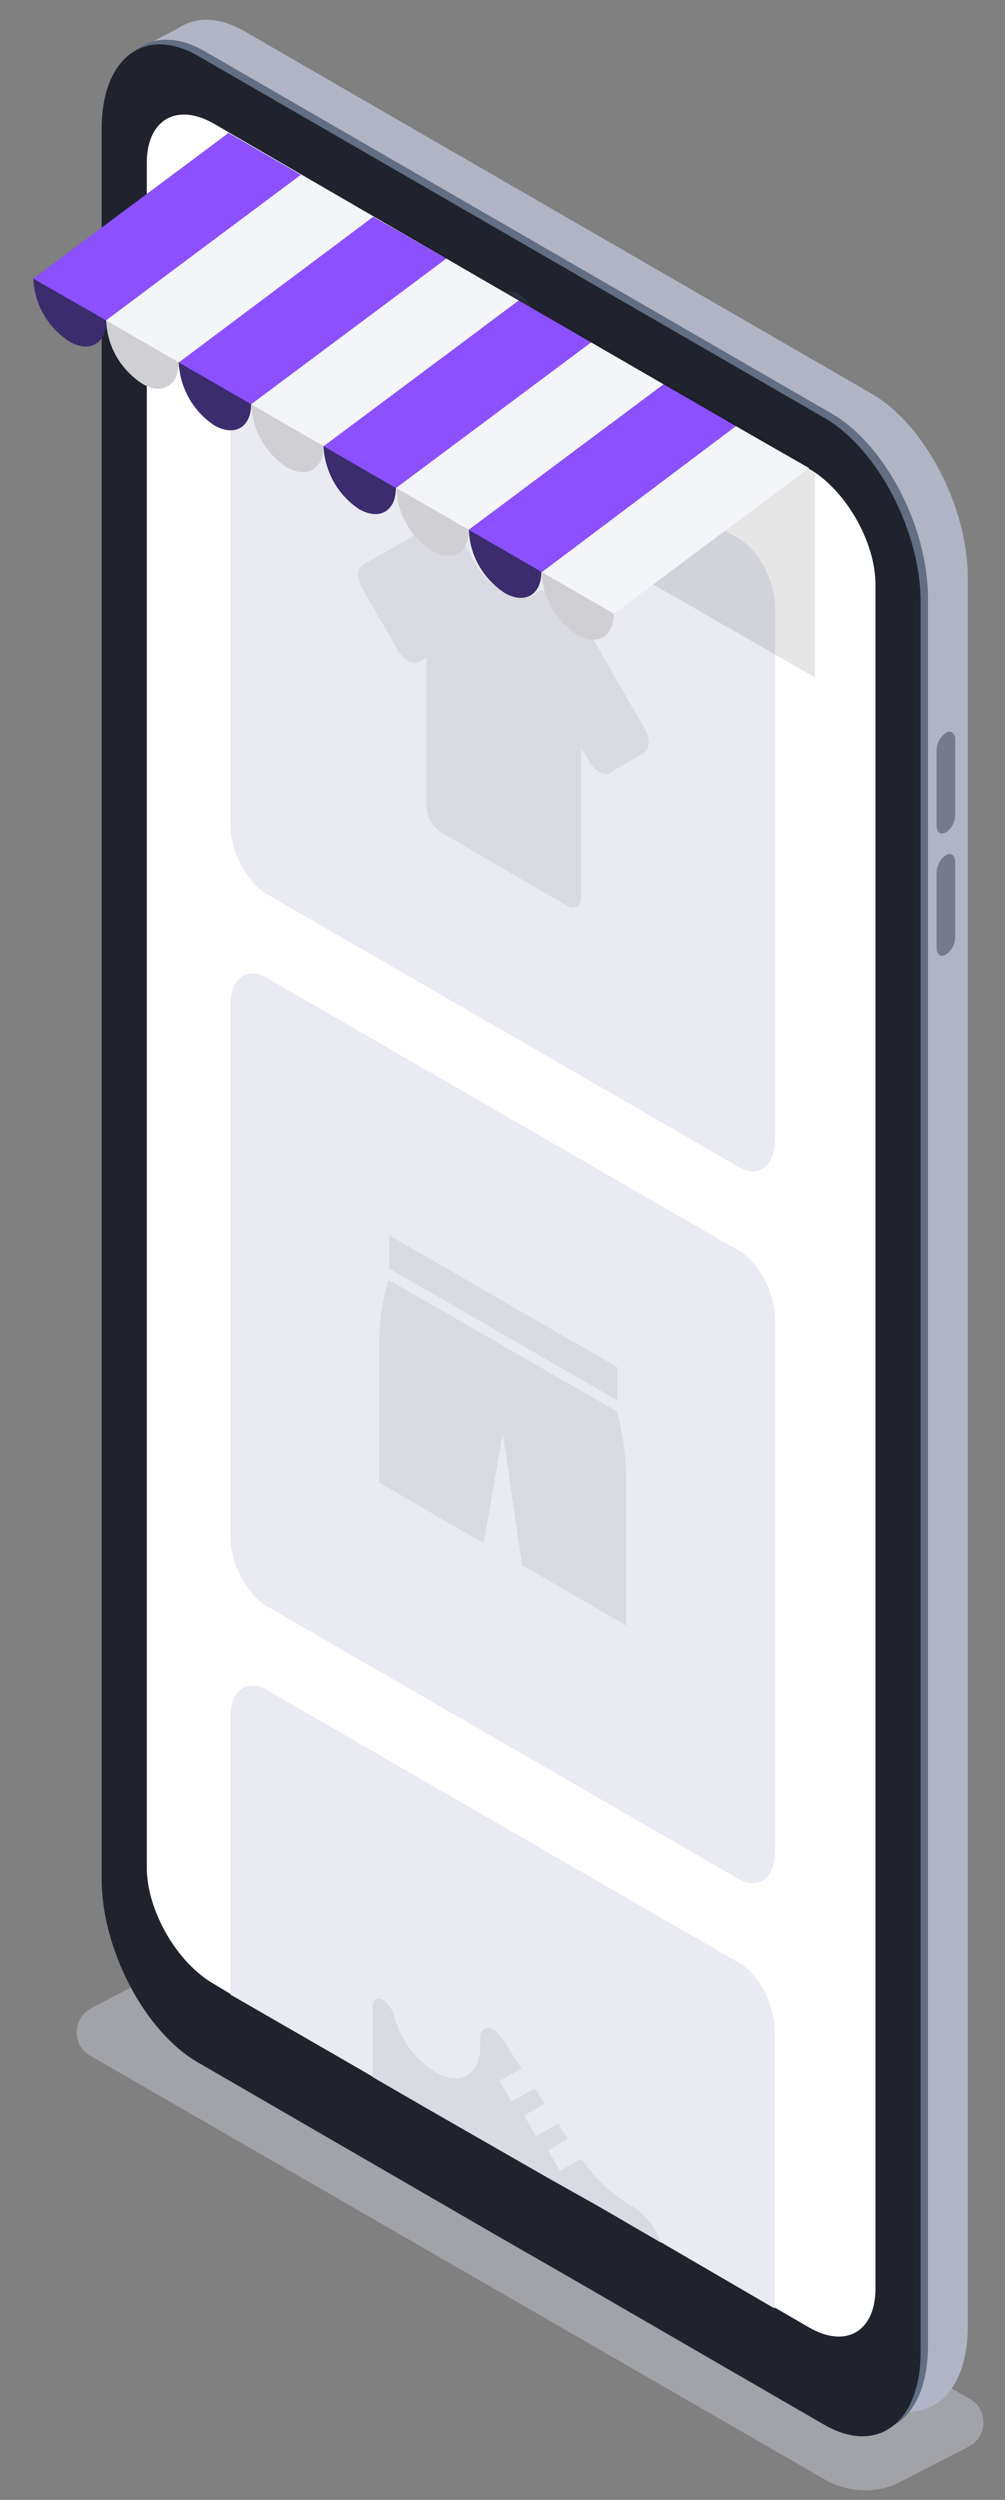 <?xml version="1.0" encoding="utf-8"?>
<!-- Generator: Adobe Illustrator 21.0.0, SVG Export Plug-In . SVG Version: 6.00 Build 0)  -->
<svg version="1.1" id="Layer_1" xmlns="http://www.w3.org/2000/svg" xmlns:xlink="http://www.w3.org/1999/xlink" x="0px" y="0px"
	 viewBox="0 0 151.3 376" style="enable-background:new 0 0 151.3 376;" xml:space="preserve">
<rect x="0" y="0" width="151.3" height="376" fill="#808080" stroke="none"/>
<style type="text/css">
	.st0{opacity:0.4;fill:#D6D8E5;enable-background:new    ;}
	.st1{fill:#B1B4C4;}
	.st2{fill:#616E84;}
	.st3{fill:#20232D;}
	.st4{fill:#FFFFFF;}
	.st5{fill:#2B303F;}
	.st6{opacity:0.1;fill:#FFFFFF;enable-background:new    ;}
	.st7{fill:#757B89;}
	.st8{fill:#E9EAF2;}
	.st9{fill:#D9DAE2;}
	.st10{opacity:0.1;enable-background:new    ;}
	.st11{fill:#8C50FF;}
	.st12{fill:#F4F5F9;}
	.st13{fill:#3A2C6D;}
	.st14{opacity:0.15;}
</style>
<title>Online_shopping_SVG</title>
<g id="Слой_2">
	<g id="Слой_1-2">
		<path class="st0" d="M124.3,373L13.6,309.2c-2-1.1-2.6-3.6-1.5-5.6c0.4-0.7,1-1.2,1.7-1.6l13.9-7.2c1.2-0.6,2.7-0.6,3.9,0.1
			l114.4,65.9c2,1.1,2.6,3.6,1.5,5.6c-0.4,0.7-1,1.2-1.7,1.6l-10.1,5.2C132.2,375.1,127.9,375,124.3,373z"/>
		<path class="st1" d="M131.1,361l-94.4-54.5c-8-4.6-14.5-17-14.5-27.6V15.7C22.3,5,28.8,0.1,36.8,4.7l94.4,54.5
			c8,4.6,14.5,17,14.5,27.7v263.2C145.6,360.7,139.1,365.6,131.1,361z"/>
		<polygon class="st1" points="20.8,7.4 27.7,3.8 26.3,13.9 		"/>
		<path class="st2" d="M125.1,364l-94.4-54.5c-8-4.6-14.5-17-14.5-27.6V18.7C16.3,8,22.8,3.1,30.8,7.7l94.4,54.5
			c8,4.6,14.5,17,14.5,27.7v263.2C139.6,363.7,133.1,368.6,125.1,364z"/>
		<path class="st3" d="M138.6,90.5v263.2c0,10.7-6.5,15.6-14.5,11l-37-21.4l-11.5-6.6l-45.8-26.5c-8-4.6-14.5-17-14.5-27.6V19.4
			c0-10.7,6.5-15.6,14.5-11l94.4,54.5C132.1,67.5,138.6,79.9,138.6,90.5z"/>
		<path class="st4" d="M131.8,87.9v256.3c0,6.5-4.5,9.1-10.1,5.8l-5-2.9l-17.1-9.9l-7.4-4.3l-2.6-1.5l-0.9-0.5l-6.4-3.6l-18.5-10.6
			l0,0l-7.6-4.4l0,0l-3.1-1.8l-18.4-10.6l-2.5-1.5c-5.6-3.2-10.1-11.1-10.1-17.5V24.5c0-6.5,4.5-9.1,10.1-5.9L69.1,40v0.1
			c0.3,5.5,3.2,10.6,7.9,13.7c4.4,2.5,7.9,0.5,7.9-4.5c0,0,0-0.1,0-0.1l36.9,21.3C127.2,73.6,131.8,81.4,131.8,87.9z"/>
		<ellipse transform="matrix(0.867 -0.498 0.498 0.867 -13.344 45.177)" class="st5" cx="78" cy="47.6" rx="2.4" ry="4.2"/>
		<path class="st6" d="M76.9,48.8c-0.7-0.5-1.2-1.3-1.3-2.2c0-0.8,0.6-1.1,1.3-0.7c0.7,0.5,1.2,1.3,1.3,2.2
			C78.2,48.9,77.6,49.3,76.9,48.8z"/>
		<path class="st7" d="M142.4,125.2L142.4,125.2c-0.8,0.4-1.4,0-1.4-1v-11.3c0-1.1,0.5-2,1.4-2.7l0,0c0.8-0.4,1.4,0,1.4,1.1v11.2
			C143.8,123.6,143.3,124.6,142.4,125.2z"/>
		<path class="st7" d="M142.4,143.6L142.4,143.6c-0.8,0.4-1.4,0-1.4-1.1v-11.2c0-1.1,0.5-2,1.4-2.7l0,0c0.8-0.4,1.4,0,1.4,1.1v11.2
			C143.8,142,143.3,142.9,142.4,143.6z"/>
		<path class="st8" d="M111.2,175.5l-71-41c-3-1.7-5.5-6.4-5.5-10.4v-80c0-4,2.4-5.9,5.5-4.1l71,41c3,1.7,5.5,6.4,5.5,10.4v80
			C116.6,175.4,114.2,177.3,111.2,175.5z"/>
		<path class="st8" d="M111.2,282.6l-71-41c-3-1.7-5.5-6.4-5.5-10.4v-80c0-4,2.4-5.9,5.5-4.1l71,41c3,1.7,5.5,6.4,5.5,10.4v80
			C116.6,282.5,114.2,284.3,111.2,282.6z"/>
		<path class="st8" d="M116.6,305.5v41.7L92.2,333l-2.6-1.5l-0.9-0.5l-6.4-3.6l-18.5-10.6l0,0l-7.6-4.4l-3.1-1.8l-18.4-10.6v-41.7
			c0-4,2.4-5.9,5.5-4.1l71,41C114.2,296.8,116.6,301.4,116.6,305.5z"/>
		<path class="st9" d="M97,109.5l-9.7-16.8C87,92,86.4,91.4,85.8,91l0,0c-0.1-0.1-0.2-0.1-0.3-0.1c-0.1-0.1-0.2-0.1-0.3-0.2
			l-2.7-1.6c-0.7-0.4-1.4-0.4-1.8,0.1c-0.9,1-2.8,0.9-4.9-0.3c-2.2-1.2-3.9-3.1-4.9-5.4c-0.4-0.9-1-1.7-1.8-2.2l-2.7-1.5
			c-0.1-0.1-0.2-0.1-0.3-0.1c-0.5-0.5-1.2-0.6-1.8-0.3l-9.7,5.6c-0.9,0.5-0.9,2.1,0,3.6l5.3,9.2c0.4,0.7,0.9,1.2,1.5,1.6
			c0.5,0.3,1,0.4,1.6,0.2l1.2-0.7v22.5c0.1,1.5,0.9,2.9,2.2,3.8l18.9,11c1.2,0.7,2.2,0.1,2.2-1.3v-22.5l1.2,2.1
			c0.4,0.7,0.9,1.2,1.5,1.6l0,0c0.5,0.3,1,0.4,1.5,0.2l5.3-3.1C97.9,112.5,97.9,111,97,109.5z"/>
		<path class="st9" d="M92.9,212.3l-34.4-19.8c-0.9,2.9-1.4,6-1.4,9.1V223l15.7,9.1l2.9-16.5l2.9,19.8l15.7,9.1V223
			C94.3,219.4,93.8,215.8,92.9,212.3z"/>
		<polygon class="st9" points="92.9,205.6 58.6,185.8 58.6,190.8 92.9,210.6 		"/>
		<path class="st9" d="M99.5,337.3l-7.4-4.3l-2.6-1.5l-0.9-0.5l-6.4-3.6l-18.5-10.6l0,0l-7.6-4.4v-10.6c0-1,0.7-1.5,1.6-1
			c0.7,0.5,1.2,1.2,1.5,2l0.3,1c1,3.3,3.2,6.1,6.1,7.9c3.7,2.1,6.7,0.4,6.7-3.9v-1.3c0-1.3,0.9-1.9,2-1.2c0.5,0.3,1,0.8,1.3,1.3
			l2.9,4.5l-3.3,1.9l1.8,3.1l3.5-2l1.5,2.3l-3.1,1.8l1.8,3.1l3.3-1.9l1.5,2.3l-3,1.7l1.8,3.1l3.2-1.8c1.9,2.7,4.3,5.1,7.1,6.8
			l0.6,0.3C97.3,333.2,98.7,335.1,99.5,337.3z"/>
		<polygon class="st10" points="122.7,101.9 34.1,51 34.1,19.6 122.7,70.4 		"/>
		<polygon class="st11" points="15.8,48.3 4.9,42 34.4,20 45.3,26.3 		"/>
		<polygon class="st12" points="26.8,54.6 15.8,48.3 45.3,26.3 56.2,32.6 		"/>
		<polygon class="st11" points="37.7,60.9 26.8,54.6 56.2,32.6 67.2,38.9 		"/>
		<polygon class="st12" points="48.6,67.2 37.7,60.9 67.2,38.9 78.1,45.2 		"/>
		<polygon class="st11" points="59.5,73.5 48.6,67.2 78.1,45.2 89,51.5 		"/>
		<polygon class="st12" points="70.4,79.8 59.5,73.5 89,51.5 99.9,57.8 		"/>
		<polygon class="st11" points="81.4,86.2 70.4,79.8 99.9,57.8 110.8,64.1 		"/>
		<polygon class="st12" points="92.3,92.4 81.4,86.2 110.8,64.1 121.8,70.4 		"/>
		<path class="st13" d="M10.5,51.4c3,1.7,5.5,0.3,5.5-3.2L5,41.9C5.2,45.8,7.2,49.3,10.5,51.4z"/>
		<path class="st12" d="M21.4,57.7c3,1.8,5.5,0.3,5.5-3.2l-10.9-6.3C16.1,52.1,18.2,55.6,21.4,57.7z"/>
		<path class="st13" d="M32.3,64c3,1.7,5.5,0.3,5.5-3.2l-10.9-6.3C27.1,58.4,29.1,61.9,32.3,64z"/>
		<path class="st12" d="M43.2,70.3c3,1.7,5.5,0.3,5.5-3.2l-10.9-6.3C38,64.7,40,68.2,43.2,70.3z"/>
		<path class="st13" d="M54.1,76.6c3,1.7,5.5,0.3,5.5-3.2l-10.9-6.3C48.9,71,50.9,74.5,54.1,76.6z"/>
		<path class="st12" d="M65.1,82.9c3,1.7,5.5,0.3,5.5-3.2l-10.9-6.3C59.8,77.3,61.8,80.8,65.1,82.9z"/>
		<path class="st13" d="M76,89.2c3,1.7,5.5,0.3,5.5-3.2l-10.9-6.3C70.7,83.6,72.8,87.1,76,89.2z"/>
		<path class="st12" d="M86.9,95.5c3,1.7,5.5,0.3,5.5-3.2l-10.9-6.3C81.7,89.9,83.7,93.4,86.9,95.5z"/>
		<g class="st14">
			<path d="M21.4,57.7c3,1.8,5.5,0.3,5.5-3.2l-10.9-6.3C16.1,52.1,18.2,55.6,21.4,57.7z"/>
			<path d="M43.2,70.3c3,1.7,5.5,0.3,5.5-3.2l-10.9-6.3C38,64.7,40,68.2,43.2,70.3z"/>
			<path d="M65.1,82.9c3,1.7,5.5,0.3,5.5-3.2l-10.9-6.3C59.8,77.3,61.8,80.8,65.1,82.9z"/>
			<path d="M86.9,95.5c3,1.7,5.5,0.3,5.5-3.2l-10.9-6.3C81.7,89.9,83.7,93.4,86.9,95.5z"/>
		</g>
	</g>
</g>
</svg>
